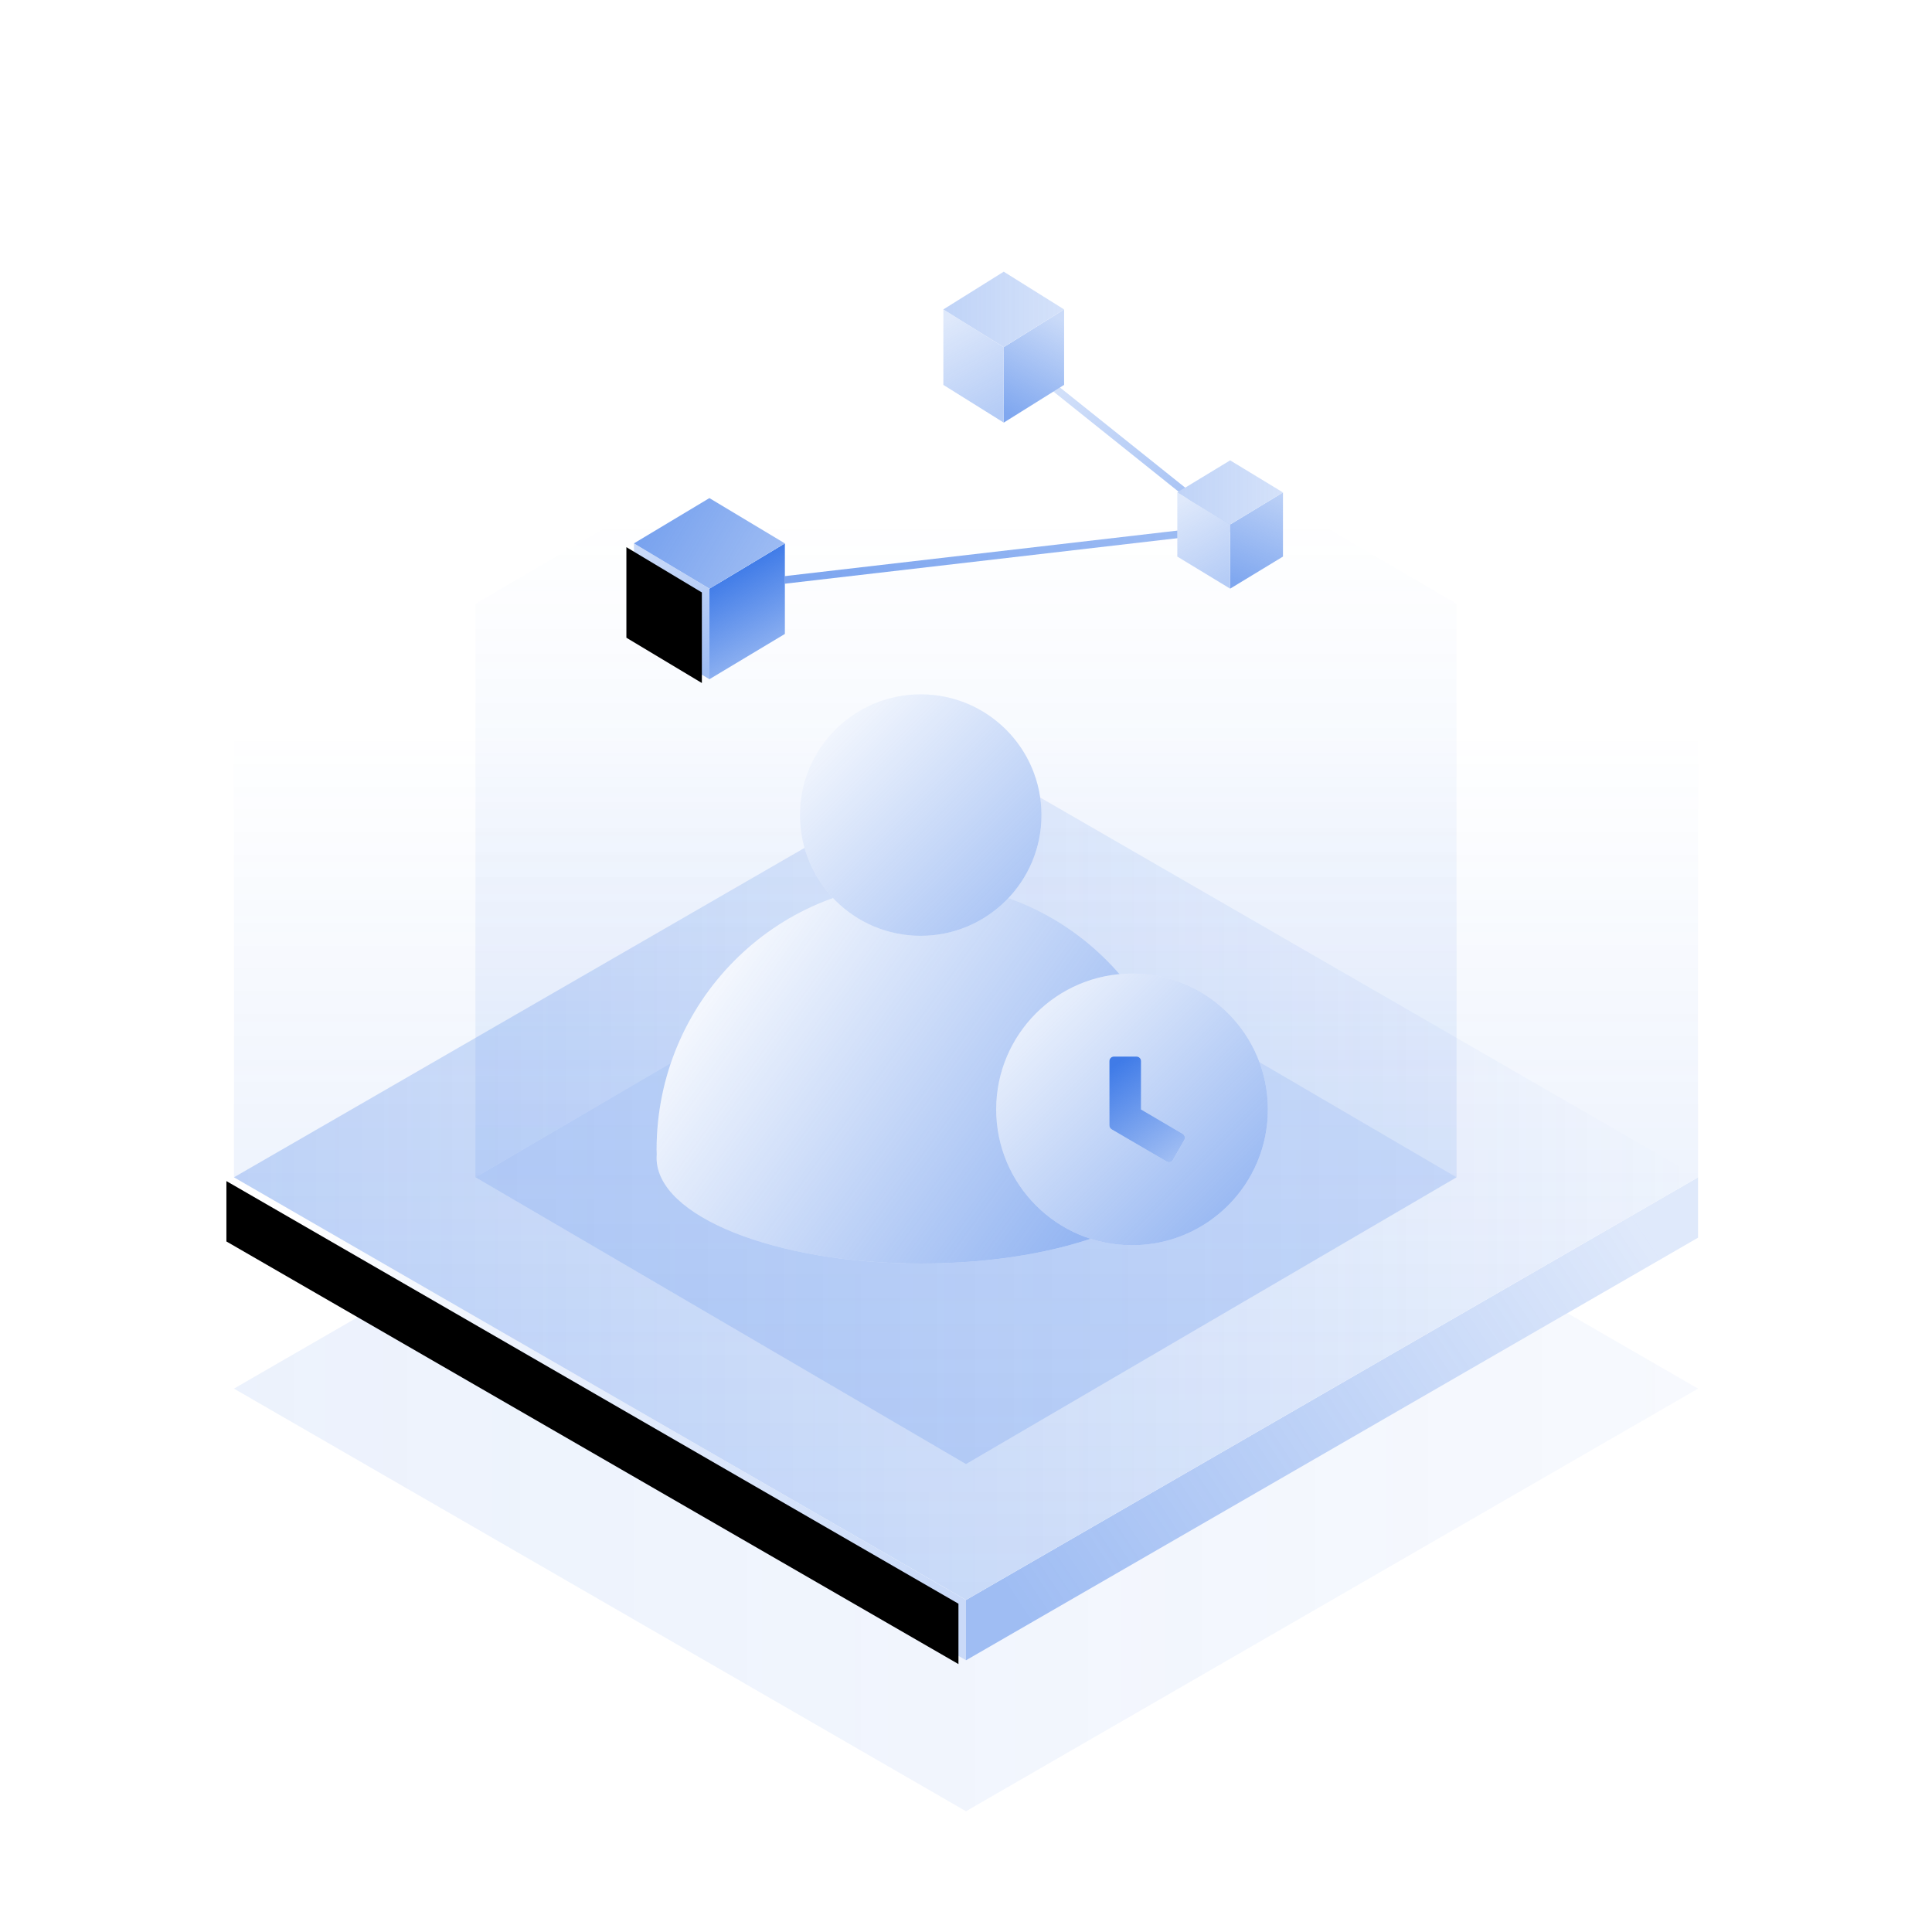 <?xml version="1.0" encoding="UTF-8"?>
<svg width="256px" height="256px" viewBox="0 0 256 256" version="1.1" xmlns="http://www.w3.org/2000/svg" xmlns:xlink="http://www.w3.org/1999/xlink">
    <title>请假无打卡记录</title>
    <defs>
        <linearGradient x1="100%" y1="50%" x2="0%" y2="50%" id="linearGradient-1">
            <stop stop-color="#2B6DE5" stop-opacity="0.04" offset="0%"></stop>
            <stop stop-color="#2B6DE5" stop-opacity="0.09" offset="100%"></stop>
        </linearGradient>
        <path d="M176.679,74 L194,84 L97,140 L0,84 L17.321,74 L97,120 L176.679,74 Z" id="path-2"></path>
        <linearGradient x1="100%" y1="28.234%" x2="0%" y2="71.766%" id="linearGradient-3">
            <stop stop-color="#2B6DE5" stop-opacity="0.15" offset="0%"></stop>
            <stop stop-color="#2B6DE5" stop-opacity="0.45" offset="100%"></stop>
        </linearGradient>
        <path d="M194,64 L97,120 L97,112 L194,56 L194,64 Z" id="path-4"></path>
        <linearGradient x1="0%" y1="28.234%" x2="100%" y2="71.766%" id="linearGradient-5">
            <stop stop-color="#2B6DE5" stop-opacity="0" offset="0%"></stop>
            <stop stop-color="#2B6DE5" stop-opacity="0.25" offset="100%"></stop>
        </linearGradient>
        <path d="M97,112 L97,120 L0,64 L0,56 L97,112 Z" id="path-6"></path>
        <filter x="-0.5%" y="-0.8%" width="101.0%" height="101.6%" filterUnits="objectBoundingBox" id="filter-7">
            <feOffset dx="-1" dy="0.5" in="SourceAlpha" result="shadowOffsetInner1"></feOffset>
            <feComposite in="shadowOffsetInner1" in2="SourceAlpha" operator="arithmetic" k2="-1" k3="1" result="shadowInnerInner1"></feComposite>
            <feColorMatrix values="0 0 0 0 1   0 0 0 0 1   0 0 0 0 1  0 0 0 0.25 0" type="matrix" in="shadowInnerInner1"></feColorMatrix>
        </filter>
        <linearGradient x1="100%" y1="50%" x2="0%" y2="50%" id="linearGradient-8">
            <stop stop-color="#2B6DE5" stop-opacity="0" offset="0%"></stop>
            <stop stop-color="#2B6DE5" stop-opacity="0.25" offset="100%"></stop>
        </linearGradient>
        <path d="M97,0 L194,56 L97,112 L0,56 L97,0 Z" id="path-9"></path>
        <linearGradient x1="50%" y1="17.572%" x2="50%" y2="100%" id="linearGradient-10">
            <stop stop-color="#2B6DE5" stop-opacity="0" offset="0%"></stop>
            <stop stop-color="#2B6DE5" stop-opacity="0.15" offset="100%"></stop>
        </linearGradient>
        <linearGradient x1="100%" y1="50%" x2="0%" y2="50%" id="linearGradient-11">
            <stop stop-color="#2B6DE5" stop-opacity="0.2" offset="0%"></stop>
            <stop stop-color="#2B6DE5" stop-opacity="0.3" offset="100%"></stop>
        </linearGradient>
        <path d="M97,82 L162,120 L97,158 L32,120 L97,82 Z" id="path-12"></path>
        <linearGradient x1="50%" y1="17.572%" x2="50%" y2="100%" id="linearGradient-13">
            <stop stop-color="#2B6DE5" stop-opacity="0" offset="0%"></stop>
            <stop stop-color="#2B6DE5" stop-opacity="0.15" offset="100%"></stop>
        </linearGradient>
        <linearGradient x1="100%" y1="50.849%" x2="0%" y2="49.151%" id="linearGradient-14">
            <stop stop-color="#2B6DE5" stop-opacity="0.45" offset="0%"></stop>
            <stop stop-color="#2B6DE5" stop-opacity="0.65" offset="100%"></stop>
        </linearGradient>
        <polygon id="path-15" points="78.969 33.501 79.031 34.499 10.031 42.499 9.969 41.501"></polygon>
        <linearGradient x1="100%" y1="81.841%" x2="0%" y2="18.159%" id="linearGradient-16">
            <stop stop-color="#2B6DE5" stop-opacity="0.45" offset="0%"></stop>
            <stop stop-color="#2B6DE5" stop-opacity="0.15" offset="100%"></stop>
        </linearGradient>
        <polygon id="path-17" points="49.405 9.707 79.405 33.707 78.595 34.293 48.595 10.293"></polygon>
        <linearGradient x1="58.478%" y1="0%" x2="41.522%" y2="100%" id="linearGradient-18">
            <stop stop-color="#2B6DE5" stop-opacity="0.25" offset="0%"></stop>
            <stop stop-color="#2B6DE5" stop-opacity="0.6" offset="100%"></stop>
        </linearGradient>
        <path d="M7,0 L14,4.25 L14,12.75 L7,17 L7,8.5 L13.999,4.25 L7,0 Z" id="path-19"></path>
        <linearGradient x1="34.929%" y1="0%" x2="64.968%" y2="99.659%" id="linearGradient-20">
            <stop stop-color="#2B6DE5" stop-opacity="0.15" offset="0%"></stop>
            <stop stop-color="#2B6DE5" stop-opacity="0.35" offset="100%"></stop>
        </linearGradient>
        <path d="M7,8.5 L7,17 L0,12.75 L0,4.25 L7,8.5 Z" id="path-21"></path>
        <linearGradient x1="100%" y1="50%" x2="0%" y2="50%" id="linearGradient-22">
            <stop stop-color="#2B6DE5" stop-opacity="0.2" offset="0%"></stop>
            <stop stop-color="#2B6DE5" stop-opacity="0.3" offset="100%"></stop>
        </linearGradient>
        <path d="M7,0 L13.999,4.25 L7,8.5 L0,4.25 L7,0 Z" id="path-23"></path>
        <linearGradient x1="65.432%" y1="100%" x2="34.568%" y2="0%" id="linearGradient-24">
            <stop stop-color="#2B6DE5" stop-opacity="0.45" offset="0%"></stop>
            <stop stop-color="#2B6DE5" offset="100%"></stop>
        </linearGradient>
        <path d="M20,18 L10,24 L10,12 L20,6 L20,18 Z" id="path-25"></path>
        <linearGradient x1="60.569%" y1="100%" x2="39.431%" y2="0%" id="linearGradient-26">
            <stop stop-color="#2B6DE5" stop-opacity="0.45" offset="0%"></stop>
            <stop stop-color="#2B6DE5" stop-opacity="0.25" offset="100%"></stop>
        </linearGradient>
        <path d="M10,12 L10,24 L-2.04281037e-13,18 L-2.04281037e-13,6 L10,12 Z" id="path-27"></path>
        <filter x="-5.0%" y="-2.3%" width="110.0%" height="104.6%" filterUnits="objectBoundingBox" id="filter-28">
            <feOffset dx="-1" dy="0.5" in="SourceAlpha" result="shadowOffsetInner1"></feOffset>
            <feComposite in="shadowOffsetInner1" in2="SourceAlpha" operator="arithmetic" k2="-1" k3="1" result="shadowInnerInner1"></feComposite>
            <feColorMatrix values="0 0 0 0 1   0 0 0 0 1   0 0 0 0 1  0 0 0 0.25 0" type="matrix" in="shadowInnerInner1"></feColorMatrix>
        </filter>
        <linearGradient x1="100%" y1="68%" x2="0%" y2="32%" id="linearGradient-29">
            <stop stop-color="#2B6DE5" stop-opacity="0.45" offset="0%"></stop>
            <stop stop-color="#2B6DE5" stop-opacity="0.65" offset="100%"></stop>
        </linearGradient>
        <path d="M10,0 L20,6 L10,12 L0,6 L10,0 Z" id="path-30"></path>
        <linearGradient x1="64.222%" y1="0%" x2="35.778%" y2="100%" id="linearGradient-31">
            <stop stop-color="#2B6DE5" stop-opacity="0.25" offset="0%"></stop>
            <stop stop-color="#2B6DE5" stop-opacity="0.6" offset="100%"></stop>
        </linearGradient>
        <path d="M16,15 L8,20 L8,10 L16,5 L16,15 Z" id="path-32"></path>
        <linearGradient x1="35.778%" y1="0%" x2="64.125%" y2="99.659%" id="linearGradient-33">
            <stop stop-color="#2B6DE5" stop-opacity="0.15" offset="0%"></stop>
            <stop stop-color="#2B6DE5" stop-opacity="0.35" offset="100%"></stop>
        </linearGradient>
        <path d="M8,10 L8,20 L0,15 L0,5 L8,10 Z" id="path-34"></path>
        <linearGradient x1="100%" y1="50%" x2="0%" y2="50%" id="linearGradient-35">
            <stop stop-color="#2B6DE5" stop-opacity="0.2" offset="0%"></stop>
            <stop stop-color="#2B6DE5" stop-opacity="0.3" offset="100%"></stop>
        </linearGradient>
        <path d="M8,0 L16,5 L8,10 L0,5 L8,0 Z" id="path-36"></path>
        <linearGradient x1="0%" y1="24.057%" x2="100%" y2="75.943%" id="linearGradient-37">
            <stop stop-color="#2B6DE5" stop-opacity="0" offset="0%"></stop>
            <stop stop-color="#2B6DE5" stop-opacity="0.55" offset="100%"></stop>
        </linearGradient>
        <path d="M35,25 C54.33,25 70,40.829 70,60.355 C70,60.551 69.993,60.745 69.979,60.937 C69.993,61.099 70,61.26 70,61.423 C70,69.155 54.33,75.423 35,75.423 C15.67,75.423 0,69.155 0,61.423 C0,61.26 0.007,61.099 0.021,60.938 C0.007,60.745 0,60.551 0,60.355 C0,40.829 15.67,25 35,25 Z" id="path-38"></path>
        <linearGradient x1="0%" y1="0%" x2="100%" y2="100%" id="linearGradient-39">
            <stop stop-color="#2B6DE5" stop-opacity="0" offset="0%"></stop>
            <stop stop-color="#2B6DE5" stop-opacity="0.45" offset="100%"></stop>
        </linearGradient>
        <circle id="path-40" cx="35" cy="16" r="16"></circle>
        <linearGradient x1="0%" y1="0%" x2="100%" y2="100%" id="linearGradient-41">
            <stop stop-color="#2B6DE5" stop-opacity="0" offset="0%"></stop>
            <stop stop-color="#2B6DE5" stop-opacity="0.029" offset="0%"></stop>
            <stop stop-color="#2B6DE5" stop-opacity="0.55" offset="100%"></stop>
        </linearGradient>
        <path d="M0,18 C0,27.941 8.059,36 18,36 C27.941,36 36,27.941 36,18 C36,8.059 27.941,0 18,0 C8.059,0 0,8.059 0,18 Z" id="path-42"></path>
        <linearGradient x1="75.51%" y1="100%" x2="24.49%" y2="0%" id="linearGradient-43">
            <stop stop-color="#2B6DE5" stop-opacity="0.45" offset="0%"></stop>
            <stop stop-color="#2B6DE5" stop-opacity="0.9" offset="100%"></stop>
        </linearGradient>
        <path d="M18.596,11 C18.925,11 19.195,11.273 19.195,11.608 L19.195,18.012 L24.701,21.235 C24.958,21.386 25.063,21.703 24.962,21.976 L24.92,22.065 L23.422,24.697 C23.257,24.986 22.889,25.086 22.603,24.919 L15.337,20.665 C15.323,20.657 15.309,20.648 15.295,20.638 C15.119,20.532 15,20.337 15,20.115 L15,11.608 C15,11.273 15.27,11 15.599,11 Z" id="path-44"></path>
    </defs>
    <g id="icon" stroke="none" stroke-width="1" fill="none" fill-rule="evenodd">
        <g id="请假无打卡记录" transform="translate(31, 36)">
            <g id="形状结合" transform="translate(0, 64)">
                <g>
                    <use fill="#FFFFFF" xlink:href="#path-2"></use>
                    <use fill="url(#linearGradient-1)" xlink:href="#path-2"></use>
                </g>
                <g>
                    <use fill="#FFFFFF" xlink:href="#path-4"></use>
                    <use fill="url(#linearGradient-3)" xlink:href="#path-4"></use>
                </g>
                <g>
                    <use fill="#FFFFFF" fill-rule="evenodd" xlink:href="#path-6"></use>
                    <use fill="url(#linearGradient-5)" fill-rule="evenodd" xlink:href="#path-6"></use>
                    <use fill="black" fill-opacity="1" filter="url(#filter-7)" xlink:href="#path-6"></use>
                </g>
                <g>
                    <use fill="#FFFFFF" xlink:href="#path-9"></use>
                    <use fill="url(#linearGradient-8)" xlink:href="#path-9"></use>
                </g>
            </g>
            <g id="形状结合" transform="translate(0, 36)" fill="url(#linearGradient-10)">
                <path d="M194,0 L194,84 L97,140 L97,0 L194,0 Z"></path>
                <path d="M97,0 L97,140 L0,84 L0,0 L97,0 Z"></path>
            </g>
            <g id="形状结合">
                <use fill="#FFFFFF" xlink:href="#path-12"></use>
                <use fill="url(#linearGradient-11)" xlink:href="#path-12"></use>
            </g>
            <polygon id="多边形" fill="url(#linearGradient-13)" points="97 6 162 44 162 120 97 158 32 120 32 44"></polygon>
            <g id="编组-3" transform="translate(53, 0)">
                <g id="路径-6">
                    <use fill="#FFFFFF" xlink:href="#path-15"></use>
                    <use fill="url(#linearGradient-14)" xlink:href="#path-15"></use>
                </g>
                <g id="路径-7">
                    <use fill="#FFFFFF" xlink:href="#path-17"></use>
                    <use fill="url(#linearGradient-16)" xlink:href="#path-17"></use>
                </g>
                <g id="编组-4" transform="translate(72, 25)">
                    <g id="形状结合">
                        <use fill="#FFFFFF" xlink:href="#path-19"></use>
                        <use fill="url(#linearGradient-18)" xlink:href="#path-19"></use>
                    </g>
                    <g id="形状结合">
                        <use fill="#FFFFFF" xlink:href="#path-21"></use>
                        <use fill="url(#linearGradient-20)" xlink:href="#path-21"></use>
                    </g>
                    <g id="形状结合备份">
                        <use fill="#FFFFFF" xlink:href="#path-23"></use>
                        <use fill="url(#linearGradient-22)" xlink:href="#path-23"></use>
                    </g>
                </g>
                <g id="编组-4" transform="translate(0, 30)">
                    <g id="形状结合">
                        <use fill="#FFFFFF" xlink:href="#path-25"></use>
                        <use fill="url(#linearGradient-24)" xlink:href="#path-25"></use>
                    </g>
                    <g id="形状结合">
                        <use fill="#FFFFFF" fill-rule="evenodd" xlink:href="#path-27"></use>
                        <use fill="url(#linearGradient-26)" fill-rule="evenodd" xlink:href="#path-27"></use>
                        <use fill="black" fill-opacity="1" filter="url(#filter-28)" xlink:href="#path-27"></use>
                    </g>
                    <g id="形状结合备份">
                        <use fill="#FFFFFF" xlink:href="#path-30"></use>
                        <use fill="url(#linearGradient-29)" xlink:href="#path-30"></use>
                    </g>
                </g>
                <g id="编组-4" transform="translate(41, 0)">
                    <g id="形状结合">
                        <use fill="#FFFFFF" xlink:href="#path-32"></use>
                        <use fill="url(#linearGradient-31)" xlink:href="#path-32"></use>
                    </g>
                    <g id="形状结合">
                        <use fill="#FFFFFF" xlink:href="#path-34"></use>
                        <use fill="url(#linearGradient-33)" xlink:href="#path-34"></use>
                    </g>
                    <g id="形状结合备份">
                        <use fill="#FFFFFF" xlink:href="#path-36"></use>
                        <use fill="url(#linearGradient-35)" xlink:href="#path-36"></use>
                    </g>
                </g>
            </g>
            <g id="编组-2" transform="translate(56, 56)">
                <g id="形状结合">
                    <use fill="#FFFFFF" xlink:href="#path-38"></use>
                    <use fill="url(#linearGradient-37)" xlink:href="#path-38"></use>
                </g>
                <g id="椭圆形">
                    <use fill="#FFFFFF" xlink:href="#path-40"></use>
                    <use fill="url(#linearGradient-39)" xlink:href="#path-40"></use>
                </g>
            </g>
            <g id="编组-7" transform="translate(101, 93)">
                <g id="路径">
                    <use fill="#FFFFFF" xlink:href="#path-42"></use>
                    <use fill="url(#linearGradient-41)" xlink:href="#path-42"></use>
                </g>
                <g id="形状结合">
                    <use fill="#FFFFFF" xlink:href="#path-44"></use>
                    <use fill="url(#linearGradient-43)" xlink:href="#path-44"></use>
                </g>
            </g>
        </g>
    </g>
</svg>